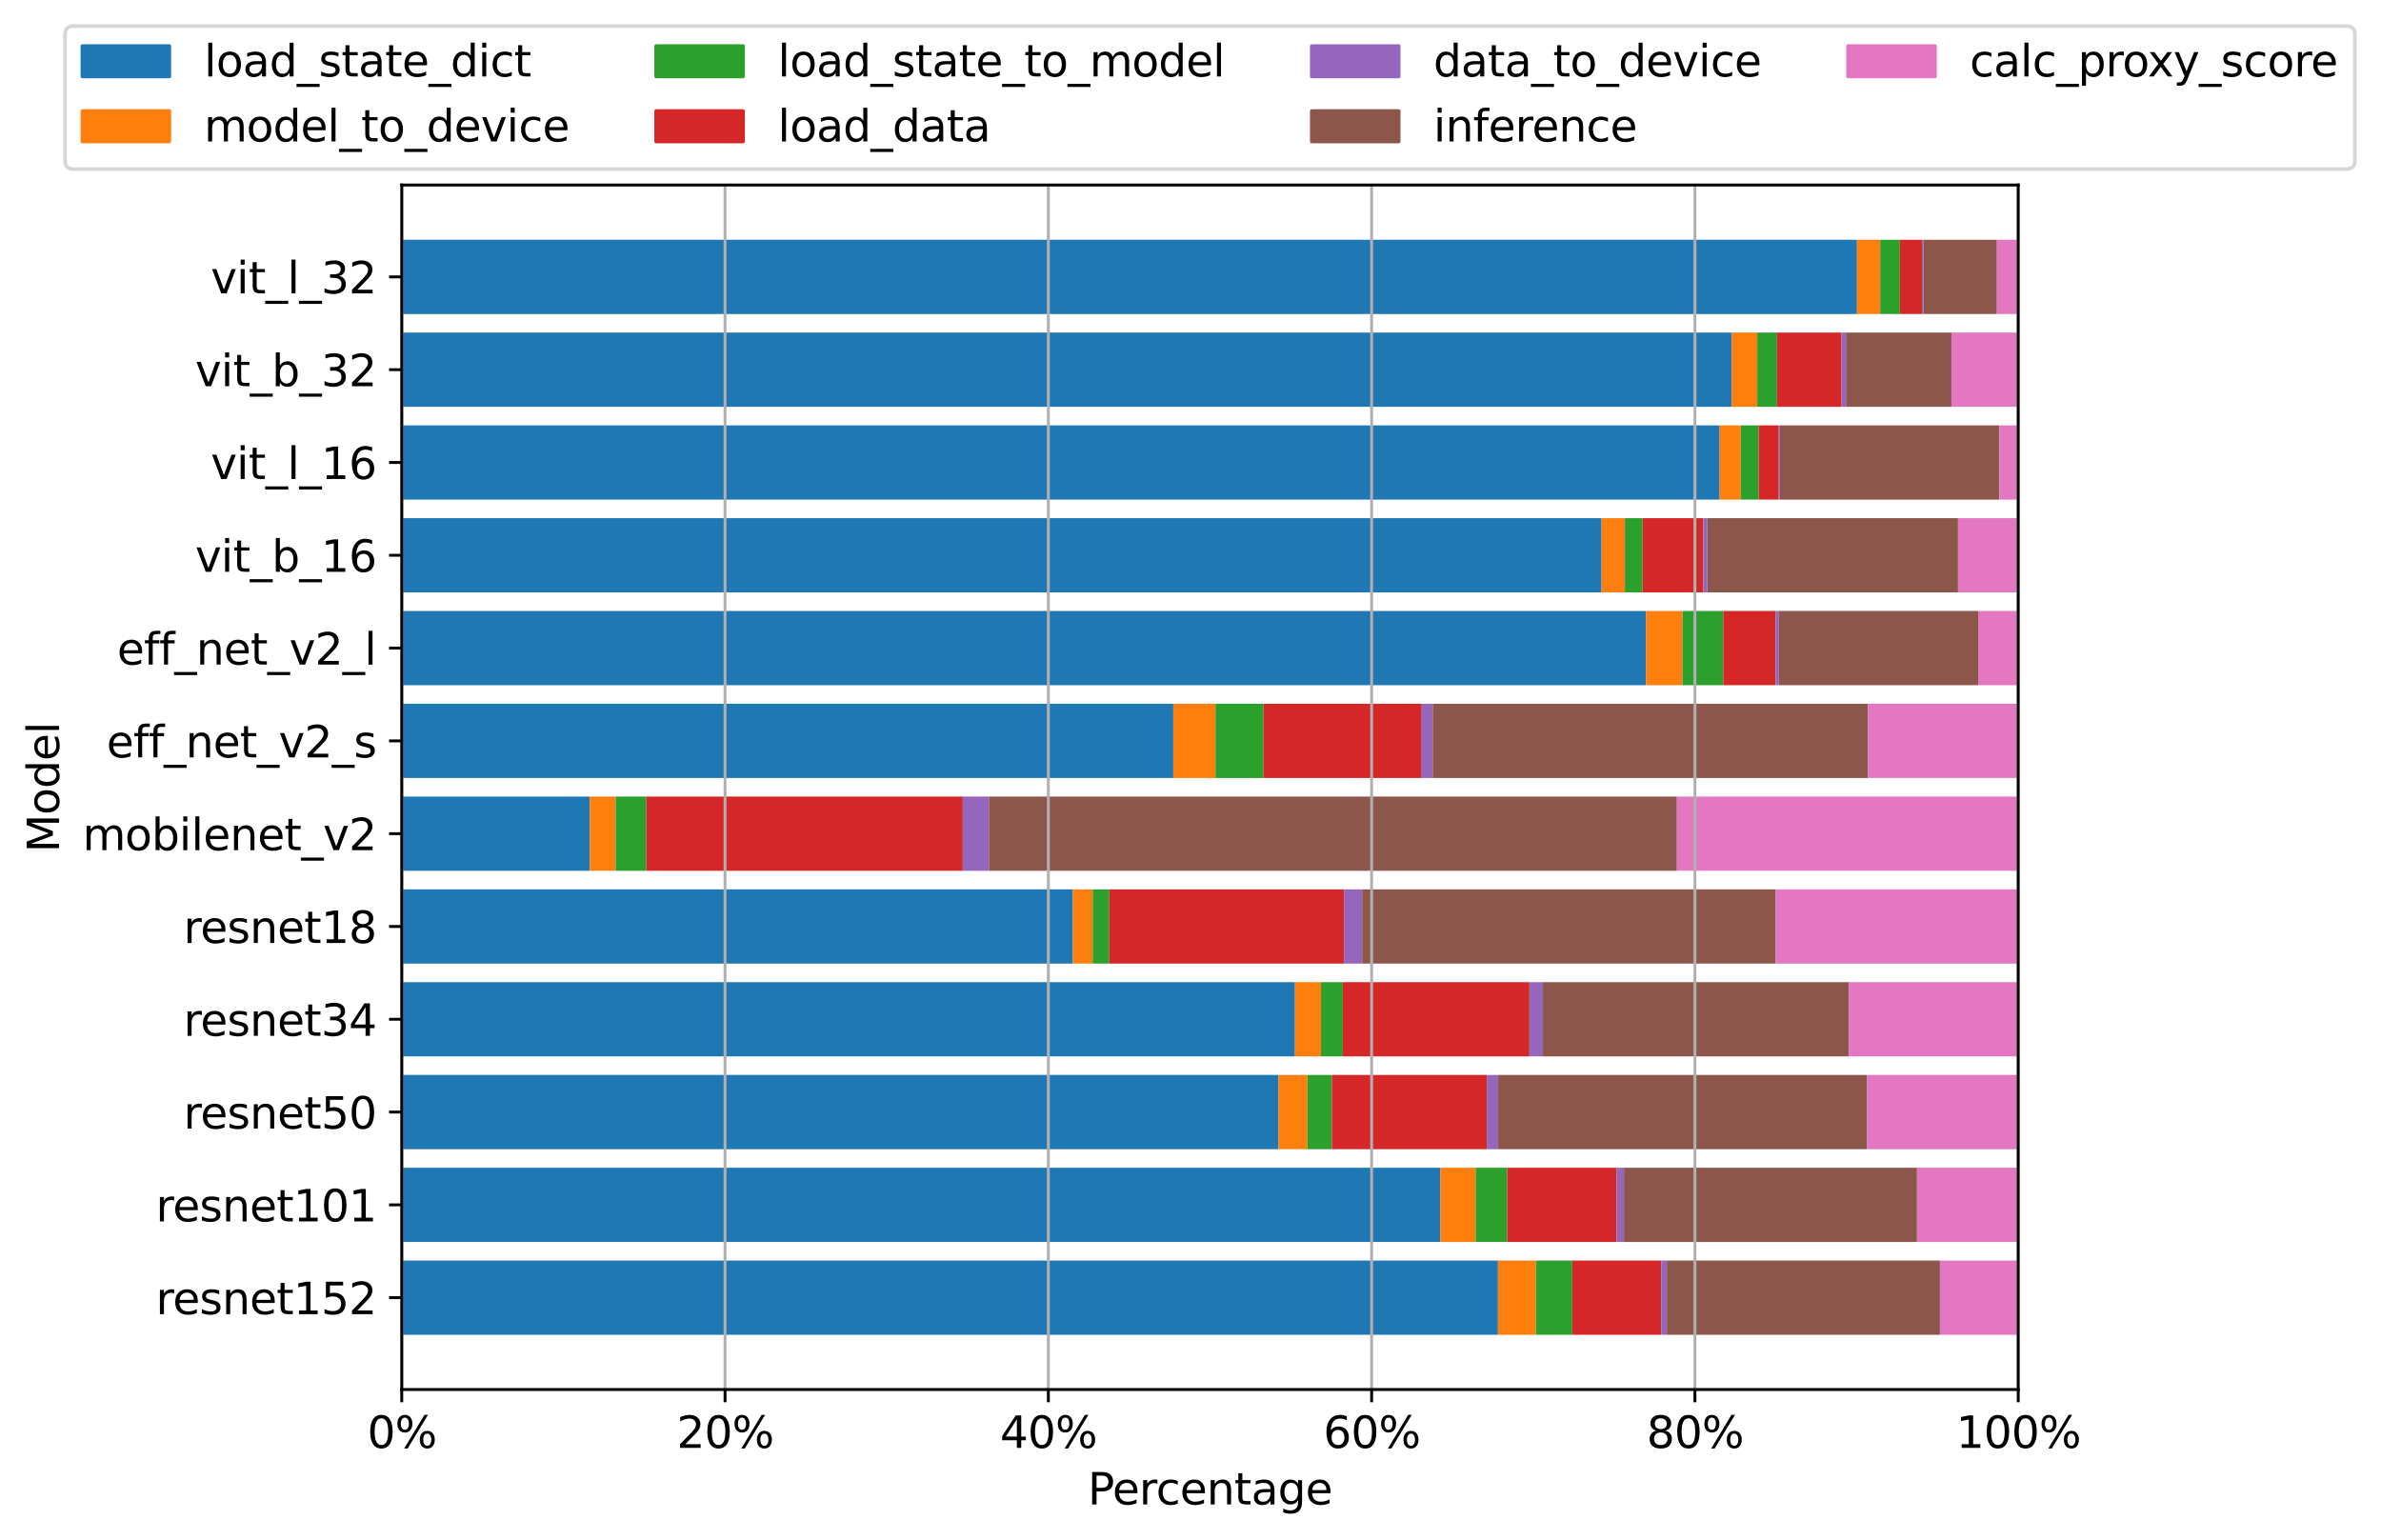 <?xml version="1.0" encoding="utf-8" standalone="no"?>
<!DOCTYPE svg PUBLIC "-//W3C//DTD SVG 1.1//EN"
  "http://www.w3.org/Graphics/SVG/1.1/DTD/svg11.dtd">
<svg xmlns:xlink="http://www.w3.org/1999/xlink" width="657.528pt" height="425.163pt" viewBox="0 0 657.528 425.163" xmlns="http://www.w3.org/2000/svg" version="1.1">
 <defs>
  <style type="text/css">*{stroke-linejoin: round; stroke-linecap: butt}</style>
 </defs>
 <g id="figure_1">
  <g id="patch_1">
   <path d="M 0 425.163 
L 657.528 425.163 
L 657.528 0 
L 0 0 
z
" style="fill: #ffffff"/>
  </g>
  <g id="axes_1">
   <g id="patch_2">
    <path d="M 110.945 383.736 
L 557.345 383.736 
L 557.345 51.096 
L 110.945 51.096 
z
" style="fill: #ffffff"/>
   </g>
   <g id="patch_3">
    <path d="M 110.945 368.616 
L 413.677 368.616 
L 413.677 348.114 
L 110.945 348.114 
z
" clip-path="url(#pc87c9cb722)" style="fill: #1f77b4"/>
   </g>
   <g id="patch_4">
    <path d="M 413.677 368.616 
L 424.164 368.616 
L 424.164 348.114 
L 413.677 348.114 
z
" clip-path="url(#pc87c9cb722)" style="fill: #ff7f0e"/>
   </g>
   <g id="patch_5">
    <path d="M 424.164 368.616 
L 434.188 368.616 
L 434.188 348.114 
L 424.164 348.114 
z
" clip-path="url(#pc87c9cb722)" style="fill: #2ca02c"/>
   </g>
   <g id="patch_6">
    <path d="M 434.188 368.616 
L 458.766 368.616 
L 458.766 348.114 
L 434.188 348.114 
z
" clip-path="url(#pc87c9cb722)" style="fill: #d62728"/>
   </g>
   <g id="patch_7">
    <path d="M 458.766 368.616 
L 460.31 368.616 
L 460.31 348.114 
L 458.766 348.114 
z
" clip-path="url(#pc87c9cb722)" style="fill: #9467bd"/>
   </g>
   <g id="patch_8">
    <path d="M 460.31 368.616 
L 535.734 368.616 
L 535.734 348.114 
L 460.31 348.114 
z
" clip-path="url(#pc87c9cb722)" style="fill: #8c564b"/>
   </g>
   <g id="patch_9">
    <path d="M 535.734 368.616 
L 557.345 368.616 
L 557.345 348.114 
L 535.734 348.114 
z
" clip-path="url(#pc87c9cb722)" style="fill: #e377c2"/>
   </g>
   <g id="patch_10">
    <path d="M 110.945 342.989 
L 397.792 342.989 
L 397.792 322.487 
L 110.945 322.487 
z
" clip-path="url(#pc87c9cb722)" style="fill: #1f77b4"/>
   </g>
   <g id="patch_11">
    <path d="M 397.792 342.989 
L 407.503 342.989 
L 407.503 322.487 
L 397.792 322.487 
z
" clip-path="url(#pc87c9cb722)" style="fill: #ff7f0e"/>
   </g>
   <g id="patch_12">
    <path d="M 407.503 342.989 
L 416.243 342.989 
L 416.243 322.487 
L 407.503 322.487 
z
" clip-path="url(#pc87c9cb722)" style="fill: #2ca02c"/>
   </g>
   <g id="patch_13">
    <path d="M 416.243 342.989 
L 446.471 342.989 
L 446.471 322.487 
L 416.243 322.487 
z
" clip-path="url(#pc87c9cb722)" style="fill: #d62728"/>
   </g>
   <g id="patch_14">
    <path d="M 446.471 342.989 
L 448.463 342.989 
L 448.463 322.487 
L 446.471 322.487 
z
" clip-path="url(#pc87c9cb722)" style="fill: #9467bd"/>
   </g>
   <g id="patch_15">
    <path d="M 448.463 342.989 
L 529.396 342.989 
L 529.396 322.487 
L 448.463 322.487 
z
" clip-path="url(#pc87c9cb722)" style="fill: #8c564b"/>
   </g>
   <g id="patch_16">
    <path d="M 529.396 342.989 
L 557.345 342.989 
L 557.345 322.487 
L 529.396 322.487 
z
" clip-path="url(#pc87c9cb722)" style="fill: #e377c2"/>
   </g>
   <g id="patch_17">
    <path d="M 110.945 317.362 
L 353.082 317.362 
L 353.082 296.86 
L 110.945 296.86 
z
" clip-path="url(#pc87c9cb722)" style="fill: #1f77b4"/>
   </g>
   <g id="patch_18">
    <path d="M 353.082 317.362 
L 361.059 317.362 
L 361.059 296.86 
L 353.082 296.86 
z
" clip-path="url(#pc87c9cb722)" style="fill: #ff7f0e"/>
   </g>
   <g id="patch_19">
    <path d="M 361.059 317.362 
L 367.798 317.362 
L 367.798 296.86 
L 361.059 296.86 
z
" clip-path="url(#pc87c9cb722)" style="fill: #2ca02c"/>
   </g>
   <g id="patch_20">
    <path d="M 367.798 317.362 
L 410.596 317.362 
L 410.596 296.86 
L 367.798 296.86 
z
" clip-path="url(#pc87c9cb722)" style="fill: #d62728"/>
   </g>
   <g id="patch_21">
    <path d="M 410.596 317.362 
L 413.738 317.362 
L 413.738 296.86 
L 410.596 296.86 
z
" clip-path="url(#pc87c9cb722)" style="fill: #9467bd"/>
   </g>
   <g id="patch_22">
    <path d="M 413.738 317.362 
L 515.635 317.362 
L 515.635 296.86 
L 413.738 296.86 
z
" clip-path="url(#pc87c9cb722)" style="fill: #8c564b"/>
   </g>
   <g id="patch_23">
    <path d="M 515.635 317.362 
L 557.345 317.362 
L 557.345 296.86 
L 515.635 296.86 
z
" clip-path="url(#pc87c9cb722)" style="fill: #e377c2"/>
   </g>
   <g id="patch_24">
    <path d="M 110.945 291.735 
L 357.615 291.735 
L 357.615 271.233 
L 110.945 271.233 
z
" clip-path="url(#pc87c9cb722)" style="fill: #1f77b4"/>
   </g>
   <g id="patch_25">
    <path d="M 357.615 291.735 
L 364.803 291.735 
L 364.803 271.233 
L 357.615 271.233 
z
" clip-path="url(#pc87c9cb722)" style="fill: #ff7f0e"/>
   </g>
   <g id="patch_26">
    <path d="M 364.803 291.735 
L 370.827 291.735 
L 370.827 271.233 
L 364.803 271.233 
z
" clip-path="url(#pc87c9cb722)" style="fill: #2ca02c"/>
   </g>
   <g id="patch_27">
    <path d="M 370.827 291.735 
L 422.355 291.735 
L 422.355 271.233 
L 370.827 271.233 
z
" clip-path="url(#pc87c9cb722)" style="fill: #d62728"/>
   </g>
   <g id="patch_28">
    <path d="M 422.355 291.735 
L 426.092 291.735 
L 426.092 271.233 
L 422.355 271.233 
z
" clip-path="url(#pc87c9cb722)" style="fill: #9467bd"/>
   </g>
   <g id="patch_29">
    <path d="M 426.092 291.735 
L 510.551 291.735 
L 510.551 271.233 
L 426.092 271.233 
z
" clip-path="url(#pc87c9cb722)" style="fill: #8c564b"/>
   </g>
   <g id="patch_30">
    <path d="M 510.551 291.735 
L 557.345 291.735 
L 557.345 271.233 
L 510.551 271.233 
z
" clip-path="url(#pc87c9cb722)" style="fill: #e377c2"/>
   </g>
   <g id="patch_31">
    <path d="M 110.945 266.108 
L 296.276 266.108 
L 296.276 245.606 
L 110.945 245.606 
z
" clip-path="url(#pc87c9cb722)" style="fill: #1f77b4"/>
   </g>
   <g id="patch_32">
    <path d="M 296.276 266.108 
L 301.743 266.108 
L 301.743 245.606 
L 296.276 245.606 
z
" clip-path="url(#pc87c9cb722)" style="fill: #ff7f0e"/>
   </g>
   <g id="patch_33">
    <path d="M 301.743 266.108 
L 306.355 266.108 
L 306.355 245.606 
L 301.743 245.606 
z
" clip-path="url(#pc87c9cb722)" style="fill: #2ca02c"/>
   </g>
   <g id="patch_34">
    <path d="M 306.355 266.108 
L 371.152 266.108 
L 371.152 245.606 
L 306.355 245.606 
z
" clip-path="url(#pc87c9cb722)" style="fill: #d62728"/>
   </g>
   <g id="patch_35">
    <path d="M 371.152 266.108 
L 376.169 266.108 
L 376.169 245.606 
L 371.152 245.606 
z
" clip-path="url(#pc87c9cb722)" style="fill: #9467bd"/>
   </g>
   <g id="patch_36">
    <path d="M 376.169 266.108 
L 490.379 266.108 
L 490.379 245.606 
L 376.169 245.606 
z
" clip-path="url(#pc87c9cb722)" style="fill: #8c564b"/>
   </g>
   <g id="patch_37">
    <path d="M 490.379 266.108 
L 557.345 266.108 
L 557.345 245.606 
L 490.379 245.606 
z
" clip-path="url(#pc87c9cb722)" style="fill: #e377c2"/>
   </g>
   <g id="patch_38">
    <path d="M 110.945 240.48 
L 162.872 240.48 
L 162.872 219.979 
L 110.945 219.979 
z
" clip-path="url(#pc87c9cb722)" style="fill: #1f77b4"/>
   </g>
   <g id="patch_39">
    <path d="M 162.872 240.48 
L 170.012 240.48 
L 170.012 219.979 
L 162.872 219.979 
z
" clip-path="url(#pc87c9cb722)" style="fill: #ff7f0e"/>
   </g>
   <g id="patch_40">
    <path d="M 170.012 240.48 
L 178.482 240.48 
L 178.482 219.979 
L 170.012 219.979 
z
" clip-path="url(#pc87c9cb722)" style="fill: #2ca02c"/>
   </g>
   <g id="patch_41">
    <path d="M 178.482 240.48 
L 265.877 240.48 
L 265.877 219.979 
L 178.482 219.979 
z
" clip-path="url(#pc87c9cb722)" style="fill: #d62728"/>
   </g>
   <g id="patch_42">
    <path d="M 265.877 240.48 
L 273.108 240.48 
L 273.108 219.979 
L 265.877 219.979 
z
" clip-path="url(#pc87c9cb722)" style="fill: #9467bd"/>
   </g>
   <g id="patch_43">
    <path d="M 273.108 240.48 
L 463.095 240.48 
L 463.095 219.979 
L 273.108 219.979 
z
" clip-path="url(#pc87c9cb722)" style="fill: #8c564b"/>
   </g>
   <g id="patch_44">
    <path d="M 463.095 240.48 
L 557.345 240.48 
L 557.345 219.979 
L 463.095 219.979 
z
" clip-path="url(#pc87c9cb722)" style="fill: #e377c2"/>
   </g>
   <g id="patch_45">
    <path d="M 110.945 214.853 
L 324.014 214.853 
L 324.014 194.352 
L 110.945 194.352 
z
" clip-path="url(#pc87c9cb722)" style="fill: #1f77b4"/>
   </g>
   <g id="patch_46">
    <path d="M 324.014 214.853 
L 335.659 214.853 
L 335.659 194.352 
L 324.014 194.352 
z
" clip-path="url(#pc87c9cb722)" style="fill: #ff7f0e"/>
   </g>
   <g id="patch_47">
    <path d="M 335.659 214.853 
L 348.936 214.853 
L 348.936 194.352 
L 335.659 194.352 
z
" clip-path="url(#pc87c9cb722)" style="fill: #2ca02c"/>
   </g>
   <g id="patch_48">
    <path d="M 348.936 214.853 
L 392.624 214.853 
L 392.624 194.352 
L 348.936 194.352 
z
" clip-path="url(#pc87c9cb722)" style="fill: #d62728"/>
   </g>
   <g id="patch_49">
    <path d="M 392.624 214.853 
L 395.651 214.853 
L 395.651 194.352 
L 392.624 194.352 
z
" clip-path="url(#pc87c9cb722)" style="fill: #9467bd"/>
   </g>
   <g id="patch_50">
    <path d="M 395.651 214.853 
L 515.844 214.853 
L 515.844 194.352 
L 395.651 194.352 
z
" clip-path="url(#pc87c9cb722)" style="fill: #8c564b"/>
   </g>
   <g id="patch_51">
    <path d="M 515.844 214.853 
L 557.345 214.853 
L 557.345 194.352 
L 515.844 194.352 
z
" clip-path="url(#pc87c9cb722)" style="fill: #e377c2"/>
   </g>
   <g id="patch_52">
    <path d="M 110.945 189.226 
L 454.535 189.226 
L 454.535 168.724 
L 110.945 168.724 
z
" clip-path="url(#pc87c9cb722)" style="fill: #1f77b4"/>
   </g>
   <g id="patch_53">
    <path d="M 454.535 189.226 
L 464.614 189.226 
L 464.614 168.724 
L 454.535 168.724 
z
" clip-path="url(#pc87c9cb722)" style="fill: #ff7f0e"/>
   </g>
   <g id="patch_54">
    <path d="M 464.614 189.226 
L 475.885 189.226 
L 475.885 168.724 
L 464.614 168.724 
z
" clip-path="url(#pc87c9cb722)" style="fill: #2ca02c"/>
   </g>
   <g id="patch_55">
    <path d="M 475.885 189.226 
L 490.36 189.226 
L 490.36 168.724 
L 475.885 168.724 
z
" clip-path="url(#pc87c9cb722)" style="fill: #d62728"/>
   </g>
   <g id="patch_56">
    <path d="M 490.36 189.226 
L 491.257 189.226 
L 491.257 168.724 
L 490.36 168.724 
z
" clip-path="url(#pc87c9cb722)" style="fill: #9467bd"/>
   </g>
   <g id="patch_57">
    <path d="M 491.257 189.226 
L 546.274 189.226 
L 546.274 168.724 
L 491.257 168.724 
z
" clip-path="url(#pc87c9cb722)" style="fill: #8c564b"/>
   </g>
   <g id="patch_58">
    <path d="M 546.274 189.226 
L 557.345 189.226 
L 557.345 168.724 
L 546.274 168.724 
z
" clip-path="url(#pc87c9cb722)" style="fill: #e377c2"/>
   </g>
   <g id="patch_59">
    <path d="M 110.945 163.599 
L 442.29 163.599 
L 442.29 143.097 
L 110.945 143.097 
z
" clip-path="url(#pc87c9cb722)" style="fill: #1f77b4"/>
   </g>
   <g id="patch_60">
    <path d="M 442.29 163.599 
L 448.723 163.599 
L 448.723 143.097 
L 442.29 143.097 
z
" clip-path="url(#pc87c9cb722)" style="fill: #ff7f0e"/>
   </g>
   <g id="patch_61">
    <path d="M 448.723 163.599 
L 453.626 163.599 
L 453.626 143.097 
L 448.723 143.097 
z
" clip-path="url(#pc87c9cb722)" style="fill: #2ca02c"/>
   </g>
   <g id="patch_62">
    <path d="M 453.626 163.599 
L 470.373 163.599 
L 470.373 143.097 
L 453.626 143.097 
z
" clip-path="url(#pc87c9cb722)" style="fill: #d62728"/>
   </g>
   <g id="patch_63">
    <path d="M 470.373 163.599 
L 471.493 163.599 
L 471.493 143.097 
L 470.373 143.097 
z
" clip-path="url(#pc87c9cb722)" style="fill: #9467bd"/>
   </g>
   <g id="patch_64">
    <path d="M 471.493 163.599 
L 540.725 163.599 
L 540.725 143.097 
L 471.493 143.097 
z
" clip-path="url(#pc87c9cb722)" style="fill: #8c564b"/>
   </g>
   <g id="patch_65">
    <path d="M 540.725 163.599 
L 557.345 163.599 
L 557.345 143.097 
L 540.725 143.097 
z
" clip-path="url(#pc87c9cb722)" style="fill: #e377c2"/>
   </g>
   <g id="patch_66">
    <path d="M 110.945 137.972 
L 474.905 137.972 
L 474.905 117.47 
L 110.945 117.47 
z
" clip-path="url(#pc87c9cb722)" style="fill: #1f77b4"/>
   </g>
   <g id="patch_67">
    <path d="M 474.905 137.972 
L 480.73 137.972 
L 480.73 117.47 
L 474.905 117.47 
z
" clip-path="url(#pc87c9cb722)" style="fill: #ff7f0e"/>
   </g>
   <g id="patch_68">
    <path d="M 480.73 137.972 
L 485.68 137.972 
L 485.68 117.47 
L 480.73 117.47 
z
" clip-path="url(#pc87c9cb722)" style="fill: #2ca02c"/>
   </g>
   <g id="patch_69">
    <path d="M 485.68 137.972 
L 491.206 137.972 
L 491.206 117.47 
L 485.68 117.47 
z
" clip-path="url(#pc87c9cb722)" style="fill: #d62728"/>
   </g>
   <g id="patch_70">
    <path d="M 491.206 137.972 
L 491.554 137.972 
L 491.554 117.47 
L 491.206 117.47 
z
" clip-path="url(#pc87c9cb722)" style="fill: #9467bd"/>
   </g>
   <g id="patch_71">
    <path d="M 491.554 137.972 
L 552.149 137.972 
L 552.149 117.47 
L 491.554 117.47 
z
" clip-path="url(#pc87c9cb722)" style="fill: #8c564b"/>
   </g>
   <g id="patch_72">
    <path d="M 552.149 137.972 
L 557.345 137.972 
L 557.345 117.47 
L 552.149 117.47 
z
" clip-path="url(#pc87c9cb722)" style="fill: #e377c2"/>
   </g>
   <g id="patch_73">
    <path d="M 110.945 112.345 
L 478.198 112.345 
L 478.198 91.843 
L 110.945 91.843 
z
" clip-path="url(#pc87c9cb722)" style="fill: #1f77b4"/>
   </g>
   <g id="patch_74">
    <path d="M 478.198 112.345 
L 485.278 112.345 
L 485.278 91.843 
L 478.198 91.843 
z
" clip-path="url(#pc87c9cb722)" style="fill: #ff7f0e"/>
   </g>
   <g id="patch_75">
    <path d="M 485.278 112.345 
L 490.752 112.345 
L 490.752 91.843 
L 485.278 91.843 
z
" clip-path="url(#pc87c9cb722)" style="fill: #2ca02c"/>
   </g>
   <g id="patch_76">
    <path d="M 490.752 112.345 
L 508.55 112.345 
L 508.55 91.843 
L 490.752 91.843 
z
" clip-path="url(#pc87c9cb722)" style="fill: #d62728"/>
   </g>
   <g id="patch_77">
    <path d="M 508.55 112.345 
L 509.781 112.345 
L 509.781 91.843 
L 508.55 91.843 
z
" clip-path="url(#pc87c9cb722)" style="fill: #9467bd"/>
   </g>
   <g id="patch_78">
    <path d="M 509.781 112.345 
L 538.902 112.345 
L 538.902 91.843 
L 509.781 91.843 
z
" clip-path="url(#pc87c9cb722)" style="fill: #8c564b"/>
   </g>
   <g id="patch_79">
    <path d="M 538.902 112.345 
L 557.345 112.345 
L 557.345 91.843 
L 538.902 91.843 
z
" clip-path="url(#pc87c9cb722)" style="fill: #e377c2"/>
   </g>
   <g id="patch_80">
    <path d="M 110.945 86.718 
L 512.822 86.718 
L 512.822 66.216 
L 110.945 66.216 
z
" clip-path="url(#pc87c9cb722)" style="fill: #1f77b4"/>
   </g>
   <g id="patch_81">
    <path d="M 512.822 86.718 
L 519.231 86.718 
L 519.231 66.216 
L 512.822 66.216 
z
" clip-path="url(#pc87c9cb722)" style="fill: #ff7f0e"/>
   </g>
   <g id="patch_82">
    <path d="M 519.231 86.718 
L 524.67 86.718 
L 524.67 66.216 
L 519.231 66.216 
z
" clip-path="url(#pc87c9cb722)" style="fill: #2ca02c"/>
   </g>
   <g id="patch_83">
    <path d="M 524.67 86.718 
L 530.748 86.718 
L 530.748 66.216 
L 524.67 66.216 
z
" clip-path="url(#pc87c9cb722)" style="fill: #d62728"/>
   </g>
   <g id="patch_84">
    <path d="M 530.748 86.718 
L 531.146 86.718 
L 531.146 66.216 
L 530.748 66.216 
z
" clip-path="url(#pc87c9cb722)" style="fill: #9467bd"/>
   </g>
   <g id="patch_85">
    <path d="M 531.146 86.718 
L 551.461 86.718 
L 551.461 66.216 
L 531.146 66.216 
z
" clip-path="url(#pc87c9cb722)" style="fill: #8c564b"/>
   </g>
   <g id="patch_86">
    <path d="M 551.461 86.718 
L 557.345 86.718 
L 557.345 66.216 
L 551.461 66.216 
z
" clip-path="url(#pc87c9cb722)" style="fill: #e377c2"/>
   </g>
   <g id="matplotlib.axis_1">
    <g id="xtick_1">
     <g id="line2d_1">
      <path d="M 110.945 383.736 
L 110.945 51.096 
" clip-path="url(#pc87c9cb722)" style="fill: none; stroke: #b0b0b0; stroke-width: 0.8; stroke-linecap: square"/>
     </g>
     <g id="line2d_2">
      <defs>
       <path id="m4a4b41923c" d="M 0 0 
L 0 3.5 
" style="stroke: #000000; stroke-width: 0.8"/>
      </defs>
      <g>
       <use xlink:href="#m4a4b41923c" x="110.945" y="383.736" style="stroke: #000000; stroke-width: 0.8"/>
      </g>
     </g>
     <g id="text_1">
      <!-- 0% -->
      <g transform="translate(101.427 399.854) scale(0.12 -0.12)">
       <defs>
        <path id="DejaVuSans-30" d="M 2034 4250 
Q 1547 4250 1301 3770 
Q 1056 3291 1056 2328 
Q 1056 1369 1301 889 
Q 1547 409 2034 409 
Q 2525 409 2770 889 
Q 3016 1369 3016 2328 
Q 3016 3291 2770 3770 
Q 2525 4250 2034 4250 
z
M 2034 4750 
Q 2819 4750 3233 4129 
Q 3647 3509 3647 2328 
Q 3647 1150 3233 529 
Q 2819 -91 2034 -91 
Q 1250 -91 836 529 
Q 422 1150 422 2328 
Q 422 3509 836 4129 
Q 1250 4750 2034 4750 
z
" transform="scale(0.016)"/>
        <path id="DejaVuSans-25" d="M 4653 2053 
Q 4381 2053 4226 1822 
Q 4072 1591 4072 1178 
Q 4072 772 4226 539 
Q 4381 306 4653 306 
Q 4919 306 5073 539 
Q 5228 772 5228 1178 
Q 5228 1588 5073 1820 
Q 4919 2053 4653 2053 
z
M 4653 2450 
Q 5147 2450 5437 2106 
Q 5728 1763 5728 1178 
Q 5728 594 5436 251 
Q 5144 -91 4653 -91 
Q 4153 -91 3862 251 
Q 3572 594 3572 1178 
Q 3572 1766 3864 2108 
Q 4156 2450 4653 2450 
z
M 1428 4353 
Q 1159 4353 1004 4120 
Q 850 3888 850 3481 
Q 850 3069 1003 2837 
Q 1156 2606 1428 2606 
Q 1700 2606 1854 2837 
Q 2009 3069 2009 3481 
Q 2009 3884 1853 4118 
Q 1697 4353 1428 4353 
z
M 4250 4750 
L 4750 4750 
L 1831 -91 
L 1331 -91 
L 4250 4750 
z
M 1428 4750 
Q 1922 4750 2215 4408 
Q 2509 4066 2509 3481 
Q 2509 2891 2217 2550 
Q 1925 2209 1428 2209 
Q 931 2209 642 2551 
Q 353 2894 353 3481 
Q 353 4063 643 4406 
Q 934 4750 1428 4750 
z
" transform="scale(0.016)"/>
       </defs>
       <use xlink:href="#DejaVuSans-30"/>
       <use xlink:href="#DejaVuSans-25" x="63.623"/>
      </g>
     </g>
    </g>
    <g id="xtick_2">
     <g id="line2d_3">
      <path d="M 200.225 383.736 
L 200.225 51.096 
" clip-path="url(#pc87c9cb722)" style="fill: none; stroke: #b0b0b0; stroke-width: 0.8; stroke-linecap: square"/>
     </g>
     <g id="line2d_4">
      <g>
       <use xlink:href="#m4a4b41923c" x="200.225" y="383.736" style="stroke: #000000; stroke-width: 0.8"/>
      </g>
     </g>
     <g id="text_2">
      <!-- 20% -->
      <g transform="translate(186.889 399.854) scale(0.12 -0.12)">
       <defs>
        <path id="DejaVuSans-32" d="M 1228 531 
L 3431 531 
L 3431 0 
L 469 0 
L 469 531 
Q 828 903 1448 1529 
Q 2069 2156 2228 2338 
Q 2531 2678 2651 2914 
Q 2772 3150 2772 3378 
Q 2772 3750 2511 3984 
Q 2250 4219 1831 4219 
Q 1534 4219 1204 4116 
Q 875 4013 500 3803 
L 500 4441 
Q 881 4594 1212 4672 
Q 1544 4750 1819 4750 
Q 2544 4750 2975 4387 
Q 3406 4025 3406 3419 
Q 3406 3131 3298 2873 
Q 3191 2616 2906 2266 
Q 2828 2175 2409 1742 
Q 1991 1309 1228 531 
z
" transform="scale(0.016)"/>
       </defs>
       <use xlink:href="#DejaVuSans-32"/>
       <use xlink:href="#DejaVuSans-30" x="63.623"/>
       <use xlink:href="#DejaVuSans-25" x="127.246"/>
      </g>
     </g>
    </g>
    <g id="xtick_3">
     <g id="line2d_5">
      <path d="M 289.505 383.736 
L 289.505 51.096 
" clip-path="url(#pc87c9cb722)" style="fill: none; stroke: #b0b0b0; stroke-width: 0.8; stroke-linecap: square"/>
     </g>
     <g id="line2d_6">
      <g>
       <use xlink:href="#m4a4b41923c" x="289.505" y="383.736" style="stroke: #000000; stroke-width: 0.8"/>
      </g>
     </g>
     <g id="text_3">
      <!-- 40% -->
      <g transform="translate(276.169 399.854) scale(0.12 -0.12)">
       <defs>
        <path id="DejaVuSans-34" d="M 2419 4116 
L 825 1625 
L 2419 1625 
L 2419 4116 
z
M 2253 4666 
L 3047 4666 
L 3047 1625 
L 3713 1625 
L 3713 1100 
L 3047 1100 
L 3047 0 
L 2419 0 
L 2419 1100 
L 313 1100 
L 313 1709 
L 2253 4666 
z
" transform="scale(0.016)"/>
       </defs>
       <use xlink:href="#DejaVuSans-34"/>
       <use xlink:href="#DejaVuSans-30" x="63.623"/>
       <use xlink:href="#DejaVuSans-25" x="127.246"/>
      </g>
     </g>
    </g>
    <g id="xtick_4">
     <g id="line2d_7">
      <path d="M 378.785 383.736 
L 378.785 51.096 
" clip-path="url(#pc87c9cb722)" style="fill: none; stroke: #b0b0b0; stroke-width: 0.8; stroke-linecap: square"/>
     </g>
     <g id="line2d_8">
      <g>
       <use xlink:href="#m4a4b41923c" x="378.785" y="383.736" style="stroke: #000000; stroke-width: 0.8"/>
      </g>
     </g>
     <g id="text_4">
      <!-- 60% -->
      <g transform="translate(365.449 399.854) scale(0.12 -0.12)">
       <defs>
        <path id="DejaVuSans-36" d="M 2113 2584 
Q 1688 2584 1439 2293 
Q 1191 2003 1191 1497 
Q 1191 994 1439 701 
Q 1688 409 2113 409 
Q 2538 409 2786 701 
Q 3034 994 3034 1497 
Q 3034 2003 2786 2293 
Q 2538 2584 2113 2584 
z
M 3366 4563 
L 3366 3988 
Q 3128 4100 2886 4159 
Q 2644 4219 2406 4219 
Q 1781 4219 1451 3797 
Q 1122 3375 1075 2522 
Q 1259 2794 1537 2939 
Q 1816 3084 2150 3084 
Q 2853 3084 3261 2657 
Q 3669 2231 3669 1497 
Q 3669 778 3244 343 
Q 2819 -91 2113 -91 
Q 1303 -91 875 529 
Q 447 1150 447 2328 
Q 447 3434 972 4092 
Q 1497 4750 2381 4750 
Q 2619 4750 2861 4703 
Q 3103 4656 3366 4563 
z
" transform="scale(0.016)"/>
       </defs>
       <use xlink:href="#DejaVuSans-36"/>
       <use xlink:href="#DejaVuSans-30" x="63.623"/>
       <use xlink:href="#DejaVuSans-25" x="127.246"/>
      </g>
     </g>
    </g>
    <g id="xtick_5">
     <g id="line2d_9">
      <path d="M 468.065 383.736 
L 468.065 51.096 
" clip-path="url(#pc87c9cb722)" style="fill: none; stroke: #b0b0b0; stroke-width: 0.8; stroke-linecap: square"/>
     </g>
     <g id="line2d_10">
      <g>
       <use xlink:href="#m4a4b41923c" x="468.065" y="383.736" style="stroke: #000000; stroke-width: 0.8"/>
      </g>
     </g>
     <g id="text_5">
      <!-- 80% -->
      <g transform="translate(454.729 399.854) scale(0.12 -0.12)">
       <defs>
        <path id="DejaVuSans-38" d="M 2034 2216 
Q 1584 2216 1326 1975 
Q 1069 1734 1069 1313 
Q 1069 891 1326 650 
Q 1584 409 2034 409 
Q 2484 409 2743 651 
Q 3003 894 3003 1313 
Q 3003 1734 2745 1975 
Q 2488 2216 2034 2216 
z
M 1403 2484 
Q 997 2584 770 2862 
Q 544 3141 544 3541 
Q 544 4100 942 4425 
Q 1341 4750 2034 4750 
Q 2731 4750 3128 4425 
Q 3525 4100 3525 3541 
Q 3525 3141 3298 2862 
Q 3072 2584 2669 2484 
Q 3125 2378 3379 2068 
Q 3634 1759 3634 1313 
Q 3634 634 3220 271 
Q 2806 -91 2034 -91 
Q 1263 -91 848 271 
Q 434 634 434 1313 
Q 434 1759 690 2068 
Q 947 2378 1403 2484 
z
M 1172 3481 
Q 1172 3119 1398 2916 
Q 1625 2713 2034 2713 
Q 2441 2713 2670 2916 
Q 2900 3119 2900 3481 
Q 2900 3844 2670 4047 
Q 2441 4250 2034 4250 
Q 1625 4250 1398 4047 
Q 1172 3844 1172 3481 
z
" transform="scale(0.016)"/>
       </defs>
       <use xlink:href="#DejaVuSans-38"/>
       <use xlink:href="#DejaVuSans-30" x="63.623"/>
       <use xlink:href="#DejaVuSans-25" x="127.246"/>
      </g>
     </g>
    </g>
    <g id="xtick_6">
     <g id="line2d_11">
      <path d="M 557.345 383.736 
L 557.345 51.096 
" clip-path="url(#pc87c9cb722)" style="fill: none; stroke: #b0b0b0; stroke-width: 0.8; stroke-linecap: square"/>
     </g>
     <g id="line2d_12">
      <g>
       <use xlink:href="#m4a4b41923c" x="557.345" y="383.736" style="stroke: #000000; stroke-width: 0.8"/>
      </g>
     </g>
     <g id="text_6">
      <!-- 100% -->
      <g transform="translate(540.192 399.854) scale(0.12 -0.12)">
       <defs>
        <path id="DejaVuSans-31" d="M 794 531 
L 1825 531 
L 1825 4091 
L 703 3866 
L 703 4441 
L 1819 4666 
L 2450 4666 
L 2450 531 
L 3481 531 
L 3481 0 
L 794 0 
L 794 531 
z
" transform="scale(0.016)"/>
       </defs>
       <use xlink:href="#DejaVuSans-31"/>
       <use xlink:href="#DejaVuSans-30" x="63.623"/>
       <use xlink:href="#DejaVuSans-30" x="127.246"/>
       <use xlink:href="#DejaVuSans-25" x="190.869"/>
      </g>
     </g>
    </g>
    <g id="text_7">
     <!-- Percentage -->
     <g transform="translate(300.398 415.468) scale(0.12 -0.12)">
      <defs>
       <path id="DejaVuSans-50" d="M 1259 4147 
L 1259 2394 
L 2053 2394 
Q 2494 2394 2734 2622 
Q 2975 2850 2975 3272 
Q 2975 3691 2734 3919 
Q 2494 4147 2053 4147 
L 1259 4147 
z
M 628 4666 
L 2053 4666 
Q 2838 4666 3239 4311 
Q 3641 3956 3641 3272 
Q 3641 2581 3239 2228 
Q 2838 1875 2053 1875 
L 1259 1875 
L 1259 0 
L 628 0 
L 628 4666 
z
" transform="scale(0.016)"/>
       <path id="DejaVuSans-65" d="M 3597 1894 
L 3597 1613 
L 953 1613 
Q 991 1019 1311 708 
Q 1631 397 2203 397 
Q 2534 397 2845 478 
Q 3156 559 3463 722 
L 3463 178 
Q 3153 47 2828 -22 
Q 2503 -91 2169 -91 
Q 1331 -91 842 396 
Q 353 884 353 1716 
Q 353 2575 817 3079 
Q 1281 3584 2069 3584 
Q 2775 3584 3186 3129 
Q 3597 2675 3597 1894 
z
M 3022 2063 
Q 3016 2534 2758 2815 
Q 2500 3097 2075 3097 
Q 1594 3097 1305 2825 
Q 1016 2553 972 2059 
L 3022 2063 
z
" transform="scale(0.016)"/>
       <path id="DejaVuSans-72" d="M 2631 2963 
Q 2534 3019 2420 3045 
Q 2306 3072 2169 3072 
Q 1681 3072 1420 2755 
Q 1159 2438 1159 1844 
L 1159 0 
L 581 0 
L 581 3500 
L 1159 3500 
L 1159 2956 
Q 1341 3275 1631 3429 
Q 1922 3584 2338 3584 
Q 2397 3584 2469 3576 
Q 2541 3569 2628 3553 
L 2631 2963 
z
" transform="scale(0.016)"/>
       <path id="DejaVuSans-63" d="M 3122 3366 
L 3122 2828 
Q 2878 2963 2633 3030 
Q 2388 3097 2138 3097 
Q 1578 3097 1268 2742 
Q 959 2388 959 1747 
Q 959 1106 1268 751 
Q 1578 397 2138 397 
Q 2388 397 2633 464 
Q 2878 531 3122 666 
L 3122 134 
Q 2881 22 2623 -34 
Q 2366 -91 2075 -91 
Q 1284 -91 818 406 
Q 353 903 353 1747 
Q 353 2603 823 3093 
Q 1294 3584 2113 3584 
Q 2378 3584 2631 3529 
Q 2884 3475 3122 3366 
z
" transform="scale(0.016)"/>
       <path id="DejaVuSans-6e" d="M 3513 2113 
L 3513 0 
L 2938 0 
L 2938 2094 
Q 2938 2591 2744 2837 
Q 2550 3084 2163 3084 
Q 1697 3084 1428 2787 
Q 1159 2491 1159 1978 
L 1159 0 
L 581 0 
L 581 3500 
L 1159 3500 
L 1159 2956 
Q 1366 3272 1645 3428 
Q 1925 3584 2291 3584 
Q 2894 3584 3203 3211 
Q 3513 2838 3513 2113 
z
" transform="scale(0.016)"/>
       <path id="DejaVuSans-74" d="M 1172 4494 
L 1172 3500 
L 2356 3500 
L 2356 3053 
L 1172 3053 
L 1172 1153 
Q 1172 725 1289 603 
Q 1406 481 1766 481 
L 2356 481 
L 2356 0 
L 1766 0 
Q 1100 0 847 248 
Q 594 497 594 1153 
L 594 3053 
L 172 3053 
L 172 3500 
L 594 3500 
L 594 4494 
L 1172 4494 
z
" transform="scale(0.016)"/>
       <path id="DejaVuSans-61" d="M 2194 1759 
Q 1497 1759 1228 1600 
Q 959 1441 959 1056 
Q 959 750 1161 570 
Q 1363 391 1709 391 
Q 2188 391 2477 730 
Q 2766 1069 2766 1631 
L 2766 1759 
L 2194 1759 
z
M 3341 1997 
L 3341 0 
L 2766 0 
L 2766 531 
Q 2569 213 2275 61 
Q 1981 -91 1556 -91 
Q 1019 -91 701 211 
Q 384 513 384 1019 
Q 384 1609 779 1909 
Q 1175 2209 1959 2209 
L 2766 2209 
L 2766 2266 
Q 2766 2663 2505 2880 
Q 2244 3097 1772 3097 
Q 1472 3097 1187 3025 
Q 903 2953 641 2809 
L 641 3341 
Q 956 3463 1253 3523 
Q 1550 3584 1831 3584 
Q 2591 3584 2966 3190 
Q 3341 2797 3341 1997 
z
" transform="scale(0.016)"/>
       <path id="DejaVuSans-67" d="M 2906 1791 
Q 2906 2416 2648 2759 
Q 2391 3103 1925 3103 
Q 1463 3103 1205 2759 
Q 947 2416 947 1791 
Q 947 1169 1205 825 
Q 1463 481 1925 481 
Q 2391 481 2648 825 
Q 2906 1169 2906 1791 
z
M 3481 434 
Q 3481 -459 3084 -895 
Q 2688 -1331 1869 -1331 
Q 1566 -1331 1297 -1286 
Q 1028 -1241 775 -1147 
L 775 -588 
Q 1028 -725 1275 -790 
Q 1522 -856 1778 -856 
Q 2344 -856 2625 -561 
Q 2906 -266 2906 331 
L 2906 616 
Q 2728 306 2450 153 
Q 2172 0 1784 0 
Q 1141 0 747 490 
Q 353 981 353 1791 
Q 353 2603 747 3093 
Q 1141 3584 1784 3584 
Q 2172 3584 2450 3431 
Q 2728 3278 2906 2969 
L 2906 3500 
L 3481 3500 
L 3481 434 
z
" transform="scale(0.016)"/>
      </defs>
      <use xlink:href="#DejaVuSans-50"/>
      <use xlink:href="#DejaVuSans-65" x="56.678"/>
      <use xlink:href="#DejaVuSans-72" x="118.201"/>
      <use xlink:href="#DejaVuSans-63" x="157.064"/>
      <use xlink:href="#DejaVuSans-65" x="212.045"/>
      <use xlink:href="#DejaVuSans-6e" x="273.568"/>
      <use xlink:href="#DejaVuSans-74" x="336.947"/>
      <use xlink:href="#DejaVuSans-61" x="376.156"/>
      <use xlink:href="#DejaVuSans-67" x="437.436"/>
      <use xlink:href="#DejaVuSans-65" x="500.912"/>
     </g>
    </g>
   </g>
   <g id="matplotlib.axis_2">
    <g id="ytick_1">
     <g id="line2d_13">
      <defs>
       <path id="m4ded2207f3" d="M 0 0 
L -3.5 0 
" style="stroke: #000000; stroke-width: 0.8"/>
      </defs>
      <g>
       <use xlink:href="#m4ded2207f3" x="110.945" y="358.365" style="stroke: #000000; stroke-width: 0.8"/>
      </g>
     </g>
     <g id="text_8">
      <!-- resnet152 -->
      <g transform="translate(43.049 362.924) scale(0.12 -0.12)">
       <defs>
        <path id="DejaVuSans-73" d="M 2834 3397 
L 2834 2853 
Q 2591 2978 2328 3040 
Q 2066 3103 1784 3103 
Q 1356 3103 1142 2972 
Q 928 2841 928 2578 
Q 928 2378 1081 2264 
Q 1234 2150 1697 2047 
L 1894 2003 
Q 2506 1872 2764 1633 
Q 3022 1394 3022 966 
Q 3022 478 2636 193 
Q 2250 -91 1575 -91 
Q 1294 -91 989 -36 
Q 684 19 347 128 
L 347 722 
Q 666 556 975 473 
Q 1284 391 1588 391 
Q 1994 391 2212 530 
Q 2431 669 2431 922 
Q 2431 1156 2273 1281 
Q 2116 1406 1581 1522 
L 1381 1569 
Q 847 1681 609 1914 
Q 372 2147 372 2553 
Q 372 3047 722 3315 
Q 1072 3584 1716 3584 
Q 2034 3584 2315 3537 
Q 2597 3491 2834 3397 
z
" transform="scale(0.016)"/>
        <path id="DejaVuSans-35" d="M 691 4666 
L 3169 4666 
L 3169 4134 
L 1269 4134 
L 1269 2991 
Q 1406 3038 1543 3061 
Q 1681 3084 1819 3084 
Q 2600 3084 3056 2656 
Q 3513 2228 3513 1497 
Q 3513 744 3044 326 
Q 2575 -91 1722 -91 
Q 1428 -91 1123 -41 
Q 819 9 494 109 
L 494 744 
Q 775 591 1075 516 
Q 1375 441 1709 441 
Q 2250 441 2565 725 
Q 2881 1009 2881 1497 
Q 2881 1984 2565 2268 
Q 2250 2553 1709 2553 
Q 1456 2553 1204 2497 
Q 953 2441 691 2322 
L 691 4666 
z
" transform="scale(0.016)"/>
       </defs>
       <use xlink:href="#DejaVuSans-72"/>
       <use xlink:href="#DejaVuSans-65" x="38.863"/>
       <use xlink:href="#DejaVuSans-73" x="100.387"/>
       <use xlink:href="#DejaVuSans-6e" x="152.486"/>
       <use xlink:href="#DejaVuSans-65" x="215.865"/>
       <use xlink:href="#DejaVuSans-74" x="277.389"/>
       <use xlink:href="#DejaVuSans-31" x="316.598"/>
       <use xlink:href="#DejaVuSans-35" x="380.221"/>
       <use xlink:href="#DejaVuSans-32" x="443.844"/>
      </g>
     </g>
    </g>
    <g id="ytick_2">
     <g id="line2d_14">
      <g>
       <use xlink:href="#m4ded2207f3" x="110.945" y="332.738" style="stroke: #000000; stroke-width: 0.8"/>
      </g>
     </g>
     <g id="text_9">
      <!-- resnet101 -->
      <g transform="translate(43.049 337.297) scale(0.12 -0.12)">
       <use xlink:href="#DejaVuSans-72"/>
       <use xlink:href="#DejaVuSans-65" x="38.863"/>
       <use xlink:href="#DejaVuSans-73" x="100.387"/>
       <use xlink:href="#DejaVuSans-6e" x="152.486"/>
       <use xlink:href="#DejaVuSans-65" x="215.865"/>
       <use xlink:href="#DejaVuSans-74" x="277.389"/>
       <use xlink:href="#DejaVuSans-31" x="316.598"/>
       <use xlink:href="#DejaVuSans-30" x="380.221"/>
       <use xlink:href="#DejaVuSans-31" x="443.844"/>
      </g>
     </g>
    </g>
    <g id="ytick_3">
     <g id="line2d_15">
      <g>
       <use xlink:href="#m4ded2207f3" x="110.945" y="307.111" style="stroke: #000000; stroke-width: 0.8"/>
      </g>
     </g>
     <g id="text_10">
      <!-- resnet50 -->
      <g transform="translate(50.684 311.67) scale(0.12 -0.12)">
       <use xlink:href="#DejaVuSans-72"/>
       <use xlink:href="#DejaVuSans-65" x="38.863"/>
       <use xlink:href="#DejaVuSans-73" x="100.387"/>
       <use xlink:href="#DejaVuSans-6e" x="152.486"/>
       <use xlink:href="#DejaVuSans-65" x="215.865"/>
       <use xlink:href="#DejaVuSans-74" x="277.389"/>
       <use xlink:href="#DejaVuSans-35" x="316.598"/>
       <use xlink:href="#DejaVuSans-30" x="380.221"/>
      </g>
     </g>
    </g>
    <g id="ytick_4">
     <g id="line2d_16">
      <g>
       <use xlink:href="#m4ded2207f3" x="110.945" y="281.484" style="stroke: #000000; stroke-width: 0.8"/>
      </g>
     </g>
     <g id="text_11">
      <!-- resnet34 -->
      <g transform="translate(50.684 286.043) scale(0.12 -0.12)">
       <defs>
        <path id="DejaVuSans-33" d="M 2597 2516 
Q 3050 2419 3304 2112 
Q 3559 1806 3559 1356 
Q 3559 666 3084 287 
Q 2609 -91 1734 -91 
Q 1441 -91 1130 -33 
Q 819 25 488 141 
L 488 750 
Q 750 597 1062 519 
Q 1375 441 1716 441 
Q 2309 441 2620 675 
Q 2931 909 2931 1356 
Q 2931 1769 2642 2001 
Q 2353 2234 1838 2234 
L 1294 2234 
L 1294 2753 
L 1863 2753 
Q 2328 2753 2575 2939 
Q 2822 3125 2822 3475 
Q 2822 3834 2567 4026 
Q 2313 4219 1838 4219 
Q 1578 4219 1281 4162 
Q 984 4106 628 3988 
L 628 4550 
Q 988 4650 1302 4700 
Q 1616 4750 1894 4750 
Q 2613 4750 3031 4423 
Q 3450 4097 3450 3541 
Q 3450 3153 3228 2886 
Q 3006 2619 2597 2516 
z
" transform="scale(0.016)"/>
       </defs>
       <use xlink:href="#DejaVuSans-72"/>
       <use xlink:href="#DejaVuSans-65" x="38.863"/>
       <use xlink:href="#DejaVuSans-73" x="100.387"/>
       <use xlink:href="#DejaVuSans-6e" x="152.486"/>
       <use xlink:href="#DejaVuSans-65" x="215.865"/>
       <use xlink:href="#DejaVuSans-74" x="277.389"/>
       <use xlink:href="#DejaVuSans-33" x="316.598"/>
       <use xlink:href="#DejaVuSans-34" x="380.221"/>
      </g>
     </g>
    </g>
    <g id="ytick_5">
     <g id="line2d_17">
      <g>
       <use xlink:href="#m4ded2207f3" x="110.945" y="255.857" style="stroke: #000000; stroke-width: 0.8"/>
      </g>
     </g>
     <g id="text_12">
      <!-- resnet18 -->
      <g transform="translate(50.684 260.416) scale(0.12 -0.12)">
       <use xlink:href="#DejaVuSans-72"/>
       <use xlink:href="#DejaVuSans-65" x="38.863"/>
       <use xlink:href="#DejaVuSans-73" x="100.387"/>
       <use xlink:href="#DejaVuSans-6e" x="152.486"/>
       <use xlink:href="#DejaVuSans-65" x="215.865"/>
       <use xlink:href="#DejaVuSans-74" x="277.389"/>
       <use xlink:href="#DejaVuSans-31" x="316.598"/>
       <use xlink:href="#DejaVuSans-38" x="380.221"/>
      </g>
     </g>
    </g>
    <g id="ytick_6">
     <g id="line2d_18">
      <g>
       <use xlink:href="#m4ded2207f3" x="110.945" y="230.23" style="stroke: #000000; stroke-width: 0.8"/>
      </g>
     </g>
     <g id="text_13">
      <!-- mobilenet_v2 -->
      <g transform="translate(22.814 234.789) scale(0.12 -0.12)">
       <defs>
        <path id="DejaVuSans-6d" d="M 3328 2828 
Q 3544 3216 3844 3400 
Q 4144 3584 4550 3584 
Q 5097 3584 5394 3201 
Q 5691 2819 5691 2113 
L 5691 0 
L 5113 0 
L 5113 2094 
Q 5113 2597 4934 2840 
Q 4756 3084 4391 3084 
Q 3944 3084 3684 2787 
Q 3425 2491 3425 1978 
L 3425 0 
L 2847 0 
L 2847 2094 
Q 2847 2600 2669 2842 
Q 2491 3084 2119 3084 
Q 1678 3084 1418 2786 
Q 1159 2488 1159 1978 
L 1159 0 
L 581 0 
L 581 3500 
L 1159 3500 
L 1159 2956 
Q 1356 3278 1631 3431 
Q 1906 3584 2284 3584 
Q 2666 3584 2933 3390 
Q 3200 3197 3328 2828 
z
" transform="scale(0.016)"/>
        <path id="DejaVuSans-6f" d="M 1959 3097 
Q 1497 3097 1228 2736 
Q 959 2375 959 1747 
Q 959 1119 1226 758 
Q 1494 397 1959 397 
Q 2419 397 2687 759 
Q 2956 1122 2956 1747 
Q 2956 2369 2687 2733 
Q 2419 3097 1959 3097 
z
M 1959 3584 
Q 2709 3584 3137 3096 
Q 3566 2609 3566 1747 
Q 3566 888 3137 398 
Q 2709 -91 1959 -91 
Q 1206 -91 779 398 
Q 353 888 353 1747 
Q 353 2609 779 3096 
Q 1206 3584 1959 3584 
z
" transform="scale(0.016)"/>
        <path id="DejaVuSans-62" d="M 3116 1747 
Q 3116 2381 2855 2742 
Q 2594 3103 2138 3103 
Q 1681 3103 1420 2742 
Q 1159 2381 1159 1747 
Q 1159 1113 1420 752 
Q 1681 391 2138 391 
Q 2594 391 2855 752 
Q 3116 1113 3116 1747 
z
M 1159 2969 
Q 1341 3281 1617 3432 
Q 1894 3584 2278 3584 
Q 2916 3584 3314 3078 
Q 3713 2572 3713 1747 
Q 3713 922 3314 415 
Q 2916 -91 2278 -91 
Q 1894 -91 1617 61 
Q 1341 213 1159 525 
L 1159 0 
L 581 0 
L 581 4863 
L 1159 4863 
L 1159 2969 
z
" transform="scale(0.016)"/>
        <path id="DejaVuSans-69" d="M 603 3500 
L 1178 3500 
L 1178 0 
L 603 0 
L 603 3500 
z
M 603 4863 
L 1178 4863 
L 1178 4134 
L 603 4134 
L 603 4863 
z
" transform="scale(0.016)"/>
        <path id="DejaVuSans-6c" d="M 603 4863 
L 1178 4863 
L 1178 0 
L 603 0 
L 603 4863 
z
" transform="scale(0.016)"/>
        <path id="DejaVuSans-5f" d="M 3263 -1063 
L 3263 -1509 
L -63 -1509 
L -63 -1063 
L 3263 -1063 
z
" transform="scale(0.016)"/>
        <path id="DejaVuSans-76" d="M 191 3500 
L 800 3500 
L 1894 563 
L 2988 3500 
L 3597 3500 
L 2284 0 
L 1503 0 
L 191 3500 
z
" transform="scale(0.016)"/>
       </defs>
       <use xlink:href="#DejaVuSans-6d"/>
       <use xlink:href="#DejaVuSans-6f" x="97.412"/>
       <use xlink:href="#DejaVuSans-62" x="158.594"/>
       <use xlink:href="#DejaVuSans-69" x="222.07"/>
       <use xlink:href="#DejaVuSans-6c" x="249.854"/>
       <use xlink:href="#DejaVuSans-65" x="277.637"/>
       <use xlink:href="#DejaVuSans-6e" x="339.16"/>
       <use xlink:href="#DejaVuSans-65" x="402.539"/>
       <use xlink:href="#DejaVuSans-74" x="464.062"/>
       <use xlink:href="#DejaVuSans-5f" x="503.271"/>
       <use xlink:href="#DejaVuSans-76" x="553.271"/>
       <use xlink:href="#DejaVuSans-32" x="612.451"/>
      </g>
     </g>
    </g>
    <g id="ytick_7">
     <g id="line2d_19">
      <g>
       <use xlink:href="#m4ded2207f3" x="110.945" y="204.602" style="stroke: #000000; stroke-width: 0.8"/>
      </g>
     </g>
     <g id="text_14">
      <!-- eff_net_v2_s -->
      <g transform="translate(29.431 209.162) scale(0.12 -0.12)">
       <defs>
        <path id="DejaVuSans-66" d="M 2375 4863 
L 2375 4384 
L 1825 4384 
Q 1516 4384 1395 4259 
Q 1275 4134 1275 3809 
L 1275 3500 
L 2222 3500 
L 2222 3053 
L 1275 3053 
L 1275 0 
L 697 0 
L 697 3053 
L 147 3053 
L 147 3500 
L 697 3500 
L 697 3744 
Q 697 4328 969 4595 
Q 1241 4863 1831 4863 
L 2375 4863 
z
" transform="scale(0.016)"/>
       </defs>
       <use xlink:href="#DejaVuSans-65"/>
       <use xlink:href="#DejaVuSans-66" x="61.523"/>
       <use xlink:href="#DejaVuSans-66" x="96.729"/>
       <use xlink:href="#DejaVuSans-5f" x="131.934"/>
       <use xlink:href="#DejaVuSans-6e" x="181.934"/>
       <use xlink:href="#DejaVuSans-65" x="245.312"/>
       <use xlink:href="#DejaVuSans-74" x="306.836"/>
       <use xlink:href="#DejaVuSans-5f" x="346.045"/>
       <use xlink:href="#DejaVuSans-76" x="396.045"/>
       <use xlink:href="#DejaVuSans-32" x="455.225"/>
       <use xlink:href="#DejaVuSans-5f" x="518.848"/>
       <use xlink:href="#DejaVuSans-73" x="568.848"/>
      </g>
     </g>
    </g>
    <g id="ytick_8">
     <g id="line2d_20">
      <g>
       <use xlink:href="#m4ded2207f3" x="110.945" y="178.975" style="stroke: #000000; stroke-width: 0.8"/>
      </g>
     </g>
     <g id="text_15">
      <!-- eff_net_v2_l -->
      <g transform="translate(32.348 183.534) scale(0.12 -0.12)">
       <use xlink:href="#DejaVuSans-65"/>
       <use xlink:href="#DejaVuSans-66" x="61.523"/>
       <use xlink:href="#DejaVuSans-66" x="96.729"/>
       <use xlink:href="#DejaVuSans-5f" x="131.934"/>
       <use xlink:href="#DejaVuSans-6e" x="181.934"/>
       <use xlink:href="#DejaVuSans-65" x="245.312"/>
       <use xlink:href="#DejaVuSans-74" x="306.836"/>
       <use xlink:href="#DejaVuSans-5f" x="346.045"/>
       <use xlink:href="#DejaVuSans-76" x="396.045"/>
       <use xlink:href="#DejaVuSans-32" x="455.225"/>
       <use xlink:href="#DejaVuSans-5f" x="518.848"/>
       <use xlink:href="#DejaVuSans-6c" x="568.848"/>
      </g>
     </g>
    </g>
    <g id="ytick_9">
     <g id="line2d_21">
      <g>
       <use xlink:href="#m4ded2207f3" x="110.945" y="153.348" style="stroke: #000000; stroke-width: 0.8"/>
      </g>
     </g>
     <g id="text_16">
      <!-- vit_b_16 -->
      <g transform="translate(53.916 157.907) scale(0.12 -0.12)">
       <use xlink:href="#DejaVuSans-76"/>
       <use xlink:href="#DejaVuSans-69" x="59.18"/>
       <use xlink:href="#DejaVuSans-74" x="86.963"/>
       <use xlink:href="#DejaVuSans-5f" x="126.172"/>
       <use xlink:href="#DejaVuSans-62" x="176.172"/>
       <use xlink:href="#DejaVuSans-5f" x="239.648"/>
       <use xlink:href="#DejaVuSans-31" x="289.648"/>
       <use xlink:href="#DejaVuSans-36" x="353.271"/>
      </g>
     </g>
    </g>
    <g id="ytick_10">
     <g id="line2d_22">
      <g>
       <use xlink:href="#m4ded2207f3" x="110.945" y="127.721" style="stroke: #000000; stroke-width: 0.8"/>
      </g>
     </g>
     <g id="text_17">
      <!-- vit_l_16 -->
      <g transform="translate(58.201 132.28) scale(0.12 -0.12)">
       <use xlink:href="#DejaVuSans-76"/>
       <use xlink:href="#DejaVuSans-69" x="59.18"/>
       <use xlink:href="#DejaVuSans-74" x="86.963"/>
       <use xlink:href="#DejaVuSans-5f" x="126.172"/>
       <use xlink:href="#DejaVuSans-6c" x="176.172"/>
       <use xlink:href="#DejaVuSans-5f" x="203.955"/>
       <use xlink:href="#DejaVuSans-31" x="253.955"/>
       <use xlink:href="#DejaVuSans-36" x="317.578"/>
      </g>
     </g>
    </g>
    <g id="ytick_11">
     <g id="line2d_23">
      <g>
       <use xlink:href="#m4ded2207f3" x="110.945" y="102.094" style="stroke: #000000; stroke-width: 0.8"/>
      </g>
     </g>
     <g id="text_18">
      <!-- vit_b_32 -->
      <g transform="translate(53.916 106.653) scale(0.12 -0.12)">
       <use xlink:href="#DejaVuSans-76"/>
       <use xlink:href="#DejaVuSans-69" x="59.18"/>
       <use xlink:href="#DejaVuSans-74" x="86.963"/>
       <use xlink:href="#DejaVuSans-5f" x="126.172"/>
       <use xlink:href="#DejaVuSans-62" x="176.172"/>
       <use xlink:href="#DejaVuSans-5f" x="239.648"/>
       <use xlink:href="#DejaVuSans-33" x="289.648"/>
       <use xlink:href="#DejaVuSans-32" x="353.271"/>
      </g>
     </g>
    </g>
    <g id="ytick_12">
     <g id="line2d_24">
      <g>
       <use xlink:href="#m4ded2207f3" x="110.945" y="76.467" style="stroke: #000000; stroke-width: 0.8"/>
      </g>
     </g>
     <g id="text_19">
      <!-- vit_l_32 -->
      <g transform="translate(58.201 81.026) scale(0.12 -0.12)">
       <use xlink:href="#DejaVuSans-76"/>
       <use xlink:href="#DejaVuSans-69" x="59.18"/>
       <use xlink:href="#DejaVuSans-74" x="86.963"/>
       <use xlink:href="#DejaVuSans-5f" x="126.172"/>
       <use xlink:href="#DejaVuSans-6c" x="176.172"/>
       <use xlink:href="#DejaVuSans-5f" x="203.955"/>
       <use xlink:href="#DejaVuSans-33" x="253.955"/>
       <use xlink:href="#DejaVuSans-32" x="317.578"/>
      </g>
     </g>
    </g>
    <g id="text_20">
     <!-- Model -->
     <g transform="translate(16.318 235.432) rotate(-90) scale(0.12 -0.12)">
      <defs>
       <path id="DejaVuSans-4d" d="M 628 4666 
L 1569 4666 
L 2759 1491 
L 3956 4666 
L 4897 4666 
L 4897 0 
L 4281 0 
L 4281 4097 
L 3078 897 
L 2444 897 
L 1241 4097 
L 1241 0 
L 628 0 
L 628 4666 
z
" transform="scale(0.016)"/>
       <path id="DejaVuSans-64" d="M 2906 2969 
L 2906 4863 
L 3481 4863 
L 3481 0 
L 2906 0 
L 2906 525 
Q 2725 213 2448 61 
Q 2172 -91 1784 -91 
Q 1150 -91 751 415 
Q 353 922 353 1747 
Q 353 2572 751 3078 
Q 1150 3584 1784 3584 
Q 2172 3584 2448 3432 
Q 2725 3281 2906 2969 
z
M 947 1747 
Q 947 1113 1208 752 
Q 1469 391 1925 391 
Q 2381 391 2643 752 
Q 2906 1113 2906 1747 
Q 2906 2381 2643 2742 
Q 2381 3103 1925 3103 
Q 1469 3103 1208 2742 
Q 947 2381 947 1747 
z
" transform="scale(0.016)"/>
      </defs>
      <use xlink:href="#DejaVuSans-4d"/>
      <use xlink:href="#DejaVuSans-6f" x="86.279"/>
      <use xlink:href="#DejaVuSans-64" x="147.461"/>
      <use xlink:href="#DejaVuSans-65" x="210.938"/>
      <use xlink:href="#DejaVuSans-6c" x="272.461"/>
     </g>
    </g>
   </g>
   <g id="patch_87">
    <path d="M 110.945 383.736 
L 110.945 51.096 
" style="fill: none; stroke: #000000; stroke-width: 0.8; stroke-linejoin: miter; stroke-linecap: square"/>
   </g>
   <g id="patch_88">
    <path d="M 557.345 383.736 
L 557.345 51.096 
" style="fill: none; stroke: #000000; stroke-width: 0.8; stroke-linejoin: miter; stroke-linecap: square"/>
   </g>
   <g id="patch_89">
    <path d="M 110.945 383.736 
L 557.345 383.736 
" style="fill: none; stroke: #000000; stroke-width: 0.8; stroke-linejoin: miter; stroke-linecap: square"/>
   </g>
   <g id="patch_90">
    <path d="M 110.945 51.096 
L 557.345 51.096 
" style="fill: none; stroke: #000000; stroke-width: 0.8; stroke-linejoin: miter; stroke-linecap: square"/>
   </g>
   <g id="legend_1">
    <g id="patch_91">
     <path d="M 20.362 46.695 
L 647.928 46.695 
Q 650.328 46.695 650.328 44.295 
L 650.328 9.6 
Q 650.328 7.2 647.928 7.2 
L 20.362 7.2 
Q 17.962 7.2 17.962 9.6 
L 17.962 44.295 
Q 17.962 46.695 20.362 46.695 
z
" style="fill: #ffffff; opacity: 0.8; stroke: #cccccc; stroke-linejoin: miter"/>
    </g>
    <g id="patch_92">
     <path d="M 22.762 21.118 
L 46.762 21.118 
L 46.762 12.718 
L 22.762 12.718 
z
" style="fill: #1f77b4; stroke: #1f77b4; stroke-linejoin: miter"/>
    </g>
    <g id="text_21">
     <!-- load_state_dict -->
     <g transform="translate(56.362 21.118) scale(0.12 -0.12)">
      <use xlink:href="#DejaVuSans-6c"/>
      <use xlink:href="#DejaVuSans-6f" x="27.783"/>
      <use xlink:href="#DejaVuSans-61" x="88.965"/>
      <use xlink:href="#DejaVuSans-64" x="150.244"/>
      <use xlink:href="#DejaVuSans-5f" x="213.721"/>
      <use xlink:href="#DejaVuSans-73" x="263.721"/>
      <use xlink:href="#DejaVuSans-74" x="315.82"/>
      <use xlink:href="#DejaVuSans-61" x="355.029"/>
      <use xlink:href="#DejaVuSans-74" x="416.309"/>
      <use xlink:href="#DejaVuSans-65" x="455.518"/>
      <use xlink:href="#DejaVuSans-5f" x="517.041"/>
      <use xlink:href="#DejaVuSans-64" x="567.041"/>
      <use xlink:href="#DejaVuSans-69" x="630.518"/>
      <use xlink:href="#DejaVuSans-63" x="658.301"/>
      <use xlink:href="#DejaVuSans-74" x="713.281"/>
     </g>
    </g>
    <g id="patch_93">
     <path d="M 22.762 39.066 
L 46.762 39.066 
L 46.762 30.666 
L 22.762 30.666 
z
" style="fill: #ff7f0e; stroke: #ff7f0e; stroke-linejoin: miter"/>
    </g>
    <g id="text_22">
     <!-- model_to_device -->
     <g transform="translate(56.362 39.066) scale(0.12 -0.12)">
      <use xlink:href="#DejaVuSans-6d"/>
      <use xlink:href="#DejaVuSans-6f" x="97.412"/>
      <use xlink:href="#DejaVuSans-64" x="158.594"/>
      <use xlink:href="#DejaVuSans-65" x="222.07"/>
      <use xlink:href="#DejaVuSans-6c" x="283.594"/>
      <use xlink:href="#DejaVuSans-5f" x="311.377"/>
      <use xlink:href="#DejaVuSans-74" x="361.377"/>
      <use xlink:href="#DejaVuSans-6f" x="400.586"/>
      <use xlink:href="#DejaVuSans-5f" x="461.768"/>
      <use xlink:href="#DejaVuSans-64" x="511.768"/>
      <use xlink:href="#DejaVuSans-65" x="575.244"/>
      <use xlink:href="#DejaVuSans-76" x="636.768"/>
      <use xlink:href="#DejaVuSans-69" x="695.947"/>
      <use xlink:href="#DejaVuSans-63" x="723.73"/>
      <use xlink:href="#DejaVuSans-65" x="778.711"/>
     </g>
    </g>
    <g id="patch_94">
     <path d="M 181.196 21.118 
L 205.196 21.118 
L 205.196 12.718 
L 181.196 12.718 
z
" style="fill: #2ca02c; stroke: #2ca02c; stroke-linejoin: miter"/>
    </g>
    <g id="text_23">
     <!-- load_state_to_model -->
     <g transform="translate(214.796 21.118) scale(0.12 -0.12)">
      <use xlink:href="#DejaVuSans-6c"/>
      <use xlink:href="#DejaVuSans-6f" x="27.783"/>
      <use xlink:href="#DejaVuSans-61" x="88.965"/>
      <use xlink:href="#DejaVuSans-64" x="150.244"/>
      <use xlink:href="#DejaVuSans-5f" x="213.721"/>
      <use xlink:href="#DejaVuSans-73" x="263.721"/>
      <use xlink:href="#DejaVuSans-74" x="315.82"/>
      <use xlink:href="#DejaVuSans-61" x="355.029"/>
      <use xlink:href="#DejaVuSans-74" x="416.309"/>
      <use xlink:href="#DejaVuSans-65" x="455.518"/>
      <use xlink:href="#DejaVuSans-5f" x="517.041"/>
      <use xlink:href="#DejaVuSans-74" x="567.041"/>
      <use xlink:href="#DejaVuSans-6f" x="606.25"/>
      <use xlink:href="#DejaVuSans-5f" x="667.432"/>
      <use xlink:href="#DejaVuSans-6d" x="717.432"/>
      <use xlink:href="#DejaVuSans-6f" x="814.844"/>
      <use xlink:href="#DejaVuSans-64" x="876.025"/>
      <use xlink:href="#DejaVuSans-65" x="939.502"/>
      <use xlink:href="#DejaVuSans-6c" x="1001.025"/>
     </g>
    </g>
    <g id="patch_95">
     <path d="M 181.196 39.066 
L 205.196 39.066 
L 205.196 30.666 
L 181.196 30.666 
z
" style="fill: #d62728; stroke: #d62728; stroke-linejoin: miter"/>
    </g>
    <g id="text_24">
     <!-- load_data -->
     <g transform="translate(214.796 39.066) scale(0.12 -0.12)">
      <use xlink:href="#DejaVuSans-6c"/>
      <use xlink:href="#DejaVuSans-6f" x="27.783"/>
      <use xlink:href="#DejaVuSans-61" x="88.965"/>
      <use xlink:href="#DejaVuSans-64" x="150.244"/>
      <use xlink:href="#DejaVuSans-5f" x="213.721"/>
      <use xlink:href="#DejaVuSans-64" x="263.721"/>
      <use xlink:href="#DejaVuSans-61" x="327.197"/>
      <use xlink:href="#DejaVuSans-74" x="388.477"/>
      <use xlink:href="#DejaVuSans-61" x="427.686"/>
     </g>
    </g>
    <g id="patch_96">
     <path d="M 362.255 21.118 
L 386.255 21.118 
L 386.255 12.718 
L 362.255 12.718 
z
" style="fill: #9467bd; stroke: #9467bd; stroke-linejoin: miter"/>
    </g>
    <g id="text_25">
     <!-- data_to_device -->
     <g transform="translate(395.855 21.118) scale(0.12 -0.12)">
      <use xlink:href="#DejaVuSans-64"/>
      <use xlink:href="#DejaVuSans-61" x="63.477"/>
      <use xlink:href="#DejaVuSans-74" x="124.756"/>
      <use xlink:href="#DejaVuSans-61" x="163.965"/>
      <use xlink:href="#DejaVuSans-5f" x="225.244"/>
      <use xlink:href="#DejaVuSans-74" x="275.244"/>
      <use xlink:href="#DejaVuSans-6f" x="314.453"/>
      <use xlink:href="#DejaVuSans-5f" x="375.635"/>
      <use xlink:href="#DejaVuSans-64" x="425.635"/>
      <use xlink:href="#DejaVuSans-65" x="489.111"/>
      <use xlink:href="#DejaVuSans-76" x="550.635"/>
      <use xlink:href="#DejaVuSans-69" x="609.814"/>
      <use xlink:href="#DejaVuSans-63" x="637.598"/>
      <use xlink:href="#DejaVuSans-65" x="692.578"/>
     </g>
    </g>
    <g id="patch_97">
     <path d="M 362.255 39.066 
L 386.255 39.066 
L 386.255 30.666 
L 362.255 30.666 
z
" style="fill: #8c564b; stroke: #8c564b; stroke-linejoin: miter"/>
    </g>
    <g id="text_26">
     <!-- inference -->
     <g transform="translate(395.855 39.066) scale(0.12 -0.12)">
      <use xlink:href="#DejaVuSans-69"/>
      <use xlink:href="#DejaVuSans-6e" x="27.783"/>
      <use xlink:href="#DejaVuSans-66" x="91.162"/>
      <use xlink:href="#DejaVuSans-65" x="126.367"/>
      <use xlink:href="#DejaVuSans-72" x="187.891"/>
      <use xlink:href="#DejaVuSans-65" x="226.754"/>
      <use xlink:href="#DejaVuSans-6e" x="288.277"/>
      <use xlink:href="#DejaVuSans-63" x="351.656"/>
      <use xlink:href="#DejaVuSans-65" x="406.637"/>
     </g>
    </g>
    <g id="patch_98">
     <path d="M 510.352 21.118 
L 534.352 21.118 
L 534.352 12.718 
L 510.352 12.718 
z
" style="fill: #e377c2; stroke: #e377c2; stroke-linejoin: miter"/>
    </g>
    <g id="text_27">
     <!-- calc_proxy_score -->
     <g transform="translate(543.952 21.118) scale(0.12 -0.12)">
      <defs>
       <path id="DejaVuSans-70" d="M 1159 525 
L 1159 -1331 
L 581 -1331 
L 581 3500 
L 1159 3500 
L 1159 2969 
Q 1341 3281 1617 3432 
Q 1894 3584 2278 3584 
Q 2916 3584 3314 3078 
Q 3713 2572 3713 1747 
Q 3713 922 3314 415 
Q 2916 -91 2278 -91 
Q 1894 -91 1617 61 
Q 1341 213 1159 525 
z
M 3116 1747 
Q 3116 2381 2855 2742 
Q 2594 3103 2138 3103 
Q 1681 3103 1420 2742 
Q 1159 2381 1159 1747 
Q 1159 1113 1420 752 
Q 1681 391 2138 391 
Q 2594 391 2855 752 
Q 3116 1113 3116 1747 
z
" transform="scale(0.016)"/>
       <path id="DejaVuSans-78" d="M 3513 3500 
L 2247 1797 
L 3578 0 
L 2900 0 
L 1881 1375 
L 863 0 
L 184 0 
L 1544 1831 
L 300 3500 
L 978 3500 
L 1906 2253 
L 2834 3500 
L 3513 3500 
z
" transform="scale(0.016)"/>
       <path id="DejaVuSans-79" d="M 2059 -325 
Q 1816 -950 1584 -1140 
Q 1353 -1331 966 -1331 
L 506 -1331 
L 506 -850 
L 844 -850 
Q 1081 -850 1212 -737 
Q 1344 -625 1503 -206 
L 1606 56 
L 191 3500 
L 800 3500 
L 1894 763 
L 2988 3500 
L 3597 3500 
L 2059 -325 
z
" transform="scale(0.016)"/>
      </defs>
      <use xlink:href="#DejaVuSans-63"/>
      <use xlink:href="#DejaVuSans-61" x="54.98"/>
      <use xlink:href="#DejaVuSans-6c" x="116.26"/>
      <use xlink:href="#DejaVuSans-63" x="144.043"/>
      <use xlink:href="#DejaVuSans-5f" x="199.023"/>
      <use xlink:href="#DejaVuSans-70" x="249.023"/>
      <use xlink:href="#DejaVuSans-72" x="312.5"/>
      <use xlink:href="#DejaVuSans-6f" x="351.363"/>
      <use xlink:href="#DejaVuSans-78" x="409.42"/>
      <use xlink:href="#DejaVuSans-79" x="468.6"/>
      <use xlink:href="#DejaVuSans-5f" x="527.779"/>
      <use xlink:href="#DejaVuSans-73" x="577.779"/>
      <use xlink:href="#DejaVuSans-63" x="629.879"/>
      <use xlink:href="#DejaVuSans-6f" x="684.859"/>
      <use xlink:href="#DejaVuSans-72" x="746.041"/>
      <use xlink:href="#DejaVuSans-65" x="784.904"/>
     </g>
    </g>
   </g>
  </g>
 </g>
 <defs>
  <clipPath id="pc87c9cb722">
   <rect x="110.945" y="51.096" width="446.4" height="332.64"/>
  </clipPath>
 </defs>
</svg>
